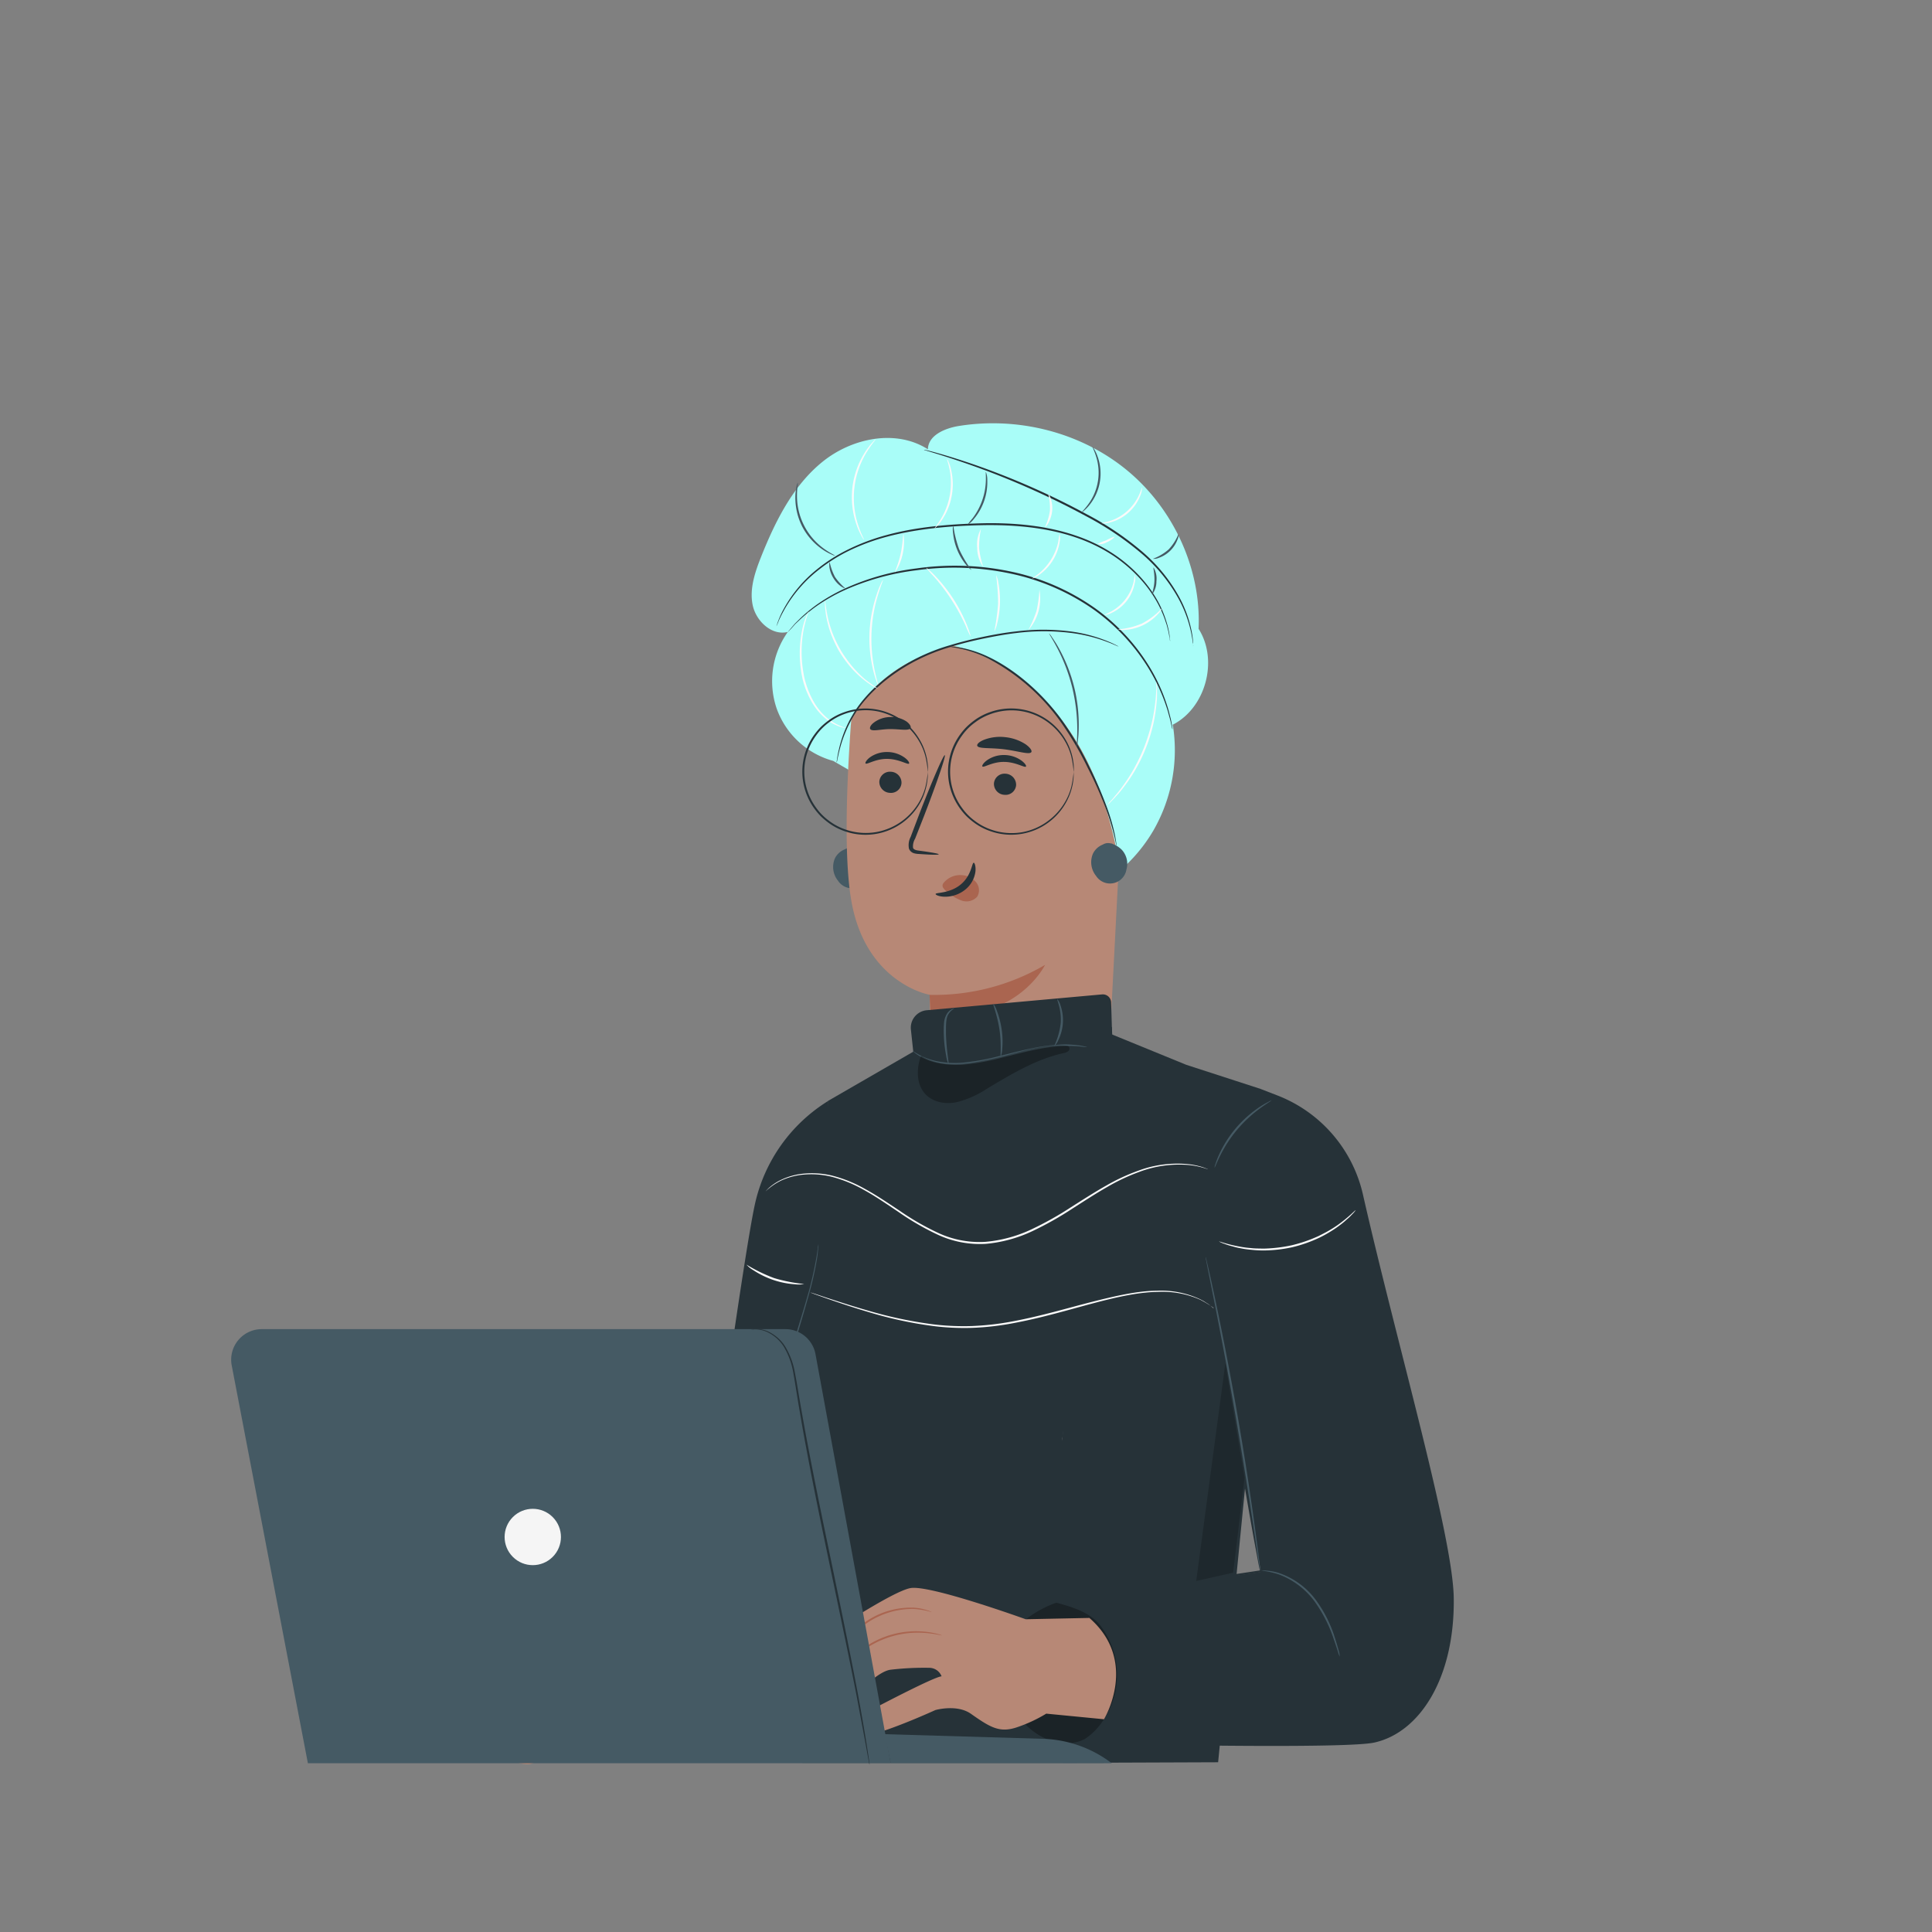 <svg xmlns="http://www.w3.org/2000/svg" viewBox="0 0 500 500"><rect x="0" y="0" width="500" height="500" fill="#808080" stroke="none"/><g id="freepik--Character--inject-3"><path d="M223.65,221.24A6.52,6.52,0,0,0,221,219.6l.19,0a4.85,4.85,0,0,0-.55-.08,2.57,2.57,0,0,0-2,.29h0a4.77,4.77,0,0,0-2.56,2.32,5.64,5.64,0,0,0,.79,5.79,4.31,4.31,0,0,0,7.87-1.65A5.37,5.37,0,0,0,223.65,221.24Z" style="fill:#455a64"></path><path d="M215.63,196.92A21.6,21.6,0,0,1,201,183.37a22,22,0,0,1,2.89-19.83c-4.14,1.06-8.26-2.79-9.11-7s.65-8.57,2.25-12.58c3.66-9.15,8.24-18.33,15.87-24.48s19-8.49,27.24-3.2c.07-3.59,4.28-5.39,7.78-6,15.26-2.52,31.6,1.48,43.62,11.32s19.37,25.49,18.65,41.13c5.18,8.12,1.86,20.46-6.67,24.82a41.62,41.62,0,0,1-5,27.34,40.87,40.87,0,0,1-21.16,17.75" style="fill:#A9FDF8"></path><path d="M220.16,188.11c.93-13.37,9.9-29.71,23.21-28.21l41.52,10.8a7.85,7.85,0,0,1,7,8L286.71,279l.29.06S277.39,307.26,250,298.5c-5.45-1.74-7.91-7.71-9-13.85l-.28,0c0-.73,0-1.4,0-2.1a65.92,65.92,0,0,1-.1-13.77h0c0-8.1,0-11.42,0-11.34s-17.06-3-20.45-25.26C218.44,221.12,219.12,203,220.16,188.11Z" style="fill:#b78876"></path><path d="M227.57,202.29a2.85,2.85,0,0,0,2.74,2.9,2.73,2.73,0,0,0,3-2.56,2.86,2.86,0,0,0-2.73-2.9A2.75,2.75,0,0,0,227.57,202.29Z" style="fill:#263238"></path><path d="M224,197.58c.35.38,2.53-1.21,5.61-1.18s5.31,1.58,5.65,1.21c.16-.17-.19-.84-1.17-1.56a7.79,7.79,0,0,0-4.52-1.43,7.55,7.55,0,0,0-4.47,1.41C224.18,196.74,223.86,197.42,224,197.58Z" style="fill:#263238"></path><path d="M257.23,202.8a2.85,2.85,0,0,0,2.74,2.9,2.73,2.73,0,0,0,3-2.56,2.87,2.87,0,0,0-2.73-2.9A2.74,2.74,0,0,0,257.23,202.8Z" style="fill:#263238"></path><path d="M254.25,198.36c.36.38,2.54-1.21,5.61-1.18s5.32,1.58,5.65,1.21c.17-.17-.19-.84-1.17-1.56a7.77,7.77,0,0,0-4.52-1.43,7.52,7.52,0,0,0-4.46,1.41C254.41,197.52,254.08,198.2,254.25,198.36Z" style="fill:#263238"></path><path d="M242.94,221.09c0-.17-1.89-.51-5-.93-.78-.09-1.53-.25-1.65-.79a3.89,3.89,0,0,1,.54-2.32c.75-1.9,1.53-3.88,2.36-6,3.28-8.49,5.66-15.48,5.32-15.61s-3.28,6.65-6.56,15.14c-.79,2.1-1.55,4.09-2.27,6a4.58,4.58,0,0,0-.43,3.08,2,2,0,0,0,1.29,1.16,5.31,5.31,0,0,0,1.33.19C241,221.24,242.93,221.27,242.94,221.09Z" style="fill:#263238"></path><path d="M240.57,257.47a56.64,56.64,0,0,0,29.89-7.76s-7.34,15.26-29.63,13Z" style="fill:#aa6550"></path><path d="M244.19,228.51a5.55,5.55,0,0,1,5-2,5,5,0,0,1,3.48,1.9,3.21,3.21,0,0,1,.22,3.66,3.74,3.74,0,0,1-4,1,11.72,11.72,0,0,1-3.91-2.38,3.41,3.41,0,0,1-.87-.91,1,1,0,0,1,0-1.15" style="fill:#aa6550"></path><path d="M252,223.28c-.5,0-.53,3.31-3.41,5.66s-6.42,2-6.45,2.42c-.05.21.79.66,2.29.71a8.29,8.29,0,0,0,5.38-1.84,7.19,7.19,0,0,0,2.64-4.74C252.57,224.09,252.2,223.26,252,223.28Z" style="fill:#263238"></path><path d="M252.91,193c.3.84,3.37.46,7,.92s6.52,1.47,7,.72c.22-.36-.28-1.15-1.45-2a11.84,11.84,0,0,0-5.18-1.85,11.66,11.66,0,0,0-5.47.61C253.45,191.92,252.78,192.57,252.91,193Z" style="fill:#263238"></path><path d="M225.22,188.69c.54.7,2.66,0,5.21,0s4.7.5,5.2-.23c.22-.35-.11-1.05-1-1.72a7.08,7.08,0,0,0-4.22-1.17,7.19,7.19,0,0,0-4.17,1.37C225.29,187.63,225,188.35,225.22,188.69Z" style="fill:#263238"></path><path d="M277.86,199.73a27.22,27.22,0,0,0-.6-3.92,15.39,15.39,0,0,0-1.8-4.24,16,16,0,0,0-4.08-4.51,15.86,15.86,0,0,0-15.05-2.25,15.07,15.07,0,0,0-4,2.16,14.66,14.66,0,0,0-3.35,3.38,15.77,15.77,0,0,0,0,18.75,14.66,14.66,0,0,0,3.35,3.38,15.07,15.07,0,0,0,4,2.16,16,16,0,0,0,8.34.71,15.79,15.79,0,0,0,6.71-3,16,16,0,0,0,4.08-4.51,15.26,15.26,0,0,0,1.8-4.24,27.44,27.44,0,0,0,.6-3.91,1,1,0,0,1,0,.26c0,.2,0,.45,0,.77a7.57,7.57,0,0,1-.1,1.24,12.93,12.93,0,0,1-.3,1.69,15.5,15.5,0,0,1-1.75,4.34,16.09,16.09,0,0,1-4.1,4.66,16.21,16.21,0,0,1-15.45,2.4,15.35,15.35,0,0,1-4.14-2.21,18.5,18.5,0,0,1-1.86-1.58,17.09,17.09,0,0,1-1.61-1.89,16.26,16.26,0,0,1,0-19.37,17.09,17.09,0,0,1,1.61-1.89,18.5,18.5,0,0,1,1.86-1.58,15.35,15.35,0,0,1,4.14-2.21,16.27,16.27,0,0,1,8.59-.68,16.25,16.25,0,0,1,11,7.74,15.5,15.5,0,0,1,1.75,4.34,13.23,13.23,0,0,1,.3,1.69,7.65,7.65,0,0,1,.1,1.24c0,.32,0,.57,0,.77A1.1,1.1,0,0,1,277.86,199.73Z" style="fill:#263238"></path><path d="M303.42,188.72a1.12,1.12,0,0,1-.09-.31c-.06-.23-.13-.53-.21-.91s-.19-.91-.35-1.49-.35-1.26-.55-2a48.12,48.12,0,0,0-5.57-12,52.33,52.33,0,0,0-13.47-14.16,58.48,58.48,0,0,0-21.94-9.47,70.49,70.49,0,0,0-24-.8,64.75,64.75,0,0,0-18.88,5.25,46.76,46.76,0,0,0-6.57,3.71,41.81,41.81,0,0,0-4.47,3.54l-1.52,1.43-1,1.13-.64.68a1.53,1.53,0,0,1-.24.23,1.44,1.44,0,0,1,.2-.26l.6-.72,1-1.16,1.49-1.48a40.68,40.68,0,0,1,4.44-3.63,46.37,46.37,0,0,1,6.59-3.8,63.75,63.75,0,0,1,19-5.4,70.2,70.2,0,0,1,24.13.77,58.65,58.65,0,0,1,22.11,9.59A52.19,52.19,0,0,1,297,171.8a46.21,46.21,0,0,1,5.45,12.14l.51,2c.15.59.22,1.1.3,1.51s.12.69.16.92A1.11,1.11,0,0,1,303.42,188.72Z" style="fill:#263238"></path><path d="M308.83,167.22a.65.65,0,0,1-.05-.23c0-.19,0-.41-.09-.69-.06-.6-.2-1.48-.43-2.61a32.25,32.25,0,0,0-3.42-9.05,42.06,42.06,0,0,0-9.07-11.1,78,78,0,0,0-14.6-9.9,208.22,208.22,0,0,0-29.35-13.08c-3.88-1.38-7.06-2.4-9.26-3.08L240,116.7l-.65-.21c-.15,0-.23-.08-.22-.09s.08,0,.23,0l.67.16c.59.15,1.46.37,2.57.69,2.22.62,5.41,1.58,9.32,2.92a195.12,195.12,0,0,1,29.48,13,77,77,0,0,1,14.67,10,41.83,41.83,0,0,1,9.07,11.28,31.1,31.1,0,0,1,3.3,9.19,23.14,23.14,0,0,1,.34,2.64q0,.42,0,.69A.73.73,0,0,1,308.83,167.22Z" style="fill:#263238"></path><path d="M240.34,166.25s20.91-.31,36.74,23.29c10.43,15.56,12.63,35.09,12.63,35.09l8.07-37.17-6-17-14.45-8.17-27.42-1.54-10.35,5.12" style="fill:#A9FDF8"></path><path d="M281.31,168.18c-33.3-8-59.93,3-64.81,29.13l-8.94-14.59,19.49-23.46,19-4.94,38.19,5.81Z" style="fill:#A9FDF8"></path><path d="M302.84,165.92a1.29,1.29,0,0,1-.08-.32c0-.24-.09-.55-.16-.94a12.19,12.19,0,0,0-.3-1.52c-.16-.6-.29-1.29-.56-2a28.82,28.82,0,0,0-2.3-5.32,32.58,32.58,0,0,0-4.51-6.19,37.83,37.83,0,0,0-7.09-6,42.26,42.26,0,0,0-9.6-4.6c-7.14-2.43-15.5-3.29-24.19-3.11s-17,1-24.31,2.93a54.38,54.38,0,0,0-10,3.67,42.67,42.67,0,0,0-7.86,4.95,34.7,34.7,0,0,0-8.79,10.12c-.39.7-.73,1.32-1,1.88s-.49,1-.64,1.41-.27.66-.37.89-.13.3-.14.29a23.07,23.07,0,0,1,1.95-4.57,34.05,34.05,0,0,1,8.74-10.3,41.9,41.9,0,0,1,7.9-5,54.36,54.36,0,0,1,10.08-3.76c7.35-2,15.7-2.78,24.43-3s17.15.7,24.35,3.18a42.1,42.1,0,0,1,9.69,4.69,37.46,37.46,0,0,1,7.12,6.1,32.52,32.52,0,0,1,4.5,6.29,28.1,28.1,0,0,1,2.23,5.4,19.42,19.42,0,0,1,.52,2.06,10.1,10.1,0,0,1,.25,1.54c.05.4.09.71.12,1A1.54,1.54,0,0,1,302.84,165.92Z" style="fill:#263238"></path><path d="M219,188.42a5.86,5.86,0,0,1-1.38-.27,11.92,11.92,0,0,1-3.42-1.74,15.62,15.62,0,0,1-3.82-4.23,22.64,22.64,0,0,1-2.67-6.45,30.32,30.32,0,0,1-.14-12.58,20,20,0,0,1,1.09-3.68c.16-.42.33-.73.43-.94s.18-.32.19-.31a35.06,35.06,0,0,0-1.35,5,32,32,0,0,0,.29,12.39,23.55,23.55,0,0,0,2.56,6.32,15.76,15.76,0,0,0,3.64,4.18A15.07,15.07,0,0,0,219,188.42Z" style="fill:#fafafa"></path><path d="M289.46,167.31l-.22-.07-.62-.27-1-.44-1.4-.53a40.43,40.43,0,0,0-9.23-2.22,57.18,57.18,0,0,0-14.08.06c-2.64.31-5.39.81-8.23,1.39s-5.75,1.29-8.68,2.2c-11.82,3.42-20.93,10.87-25,17.74a32.29,32.29,0,0,0-3.67,8.73c-.29,1.09-.46,1.94-.58,2.53-.06.26-.1.48-.14.66a1,1,0,0,1-.07.22.58.58,0,0,1,0-.23c0-.18.06-.4.1-.67a24.38,24.38,0,0,1,.49-2.56,30.72,30.72,0,0,1,3.54-8.87c4.08-7,13.28-14.6,25.21-18,3-.91,5.88-1.61,8.73-2.2s5.61-1.07,8.27-1.36a56.19,56.19,0,0,1,14.19,0,38.65,38.65,0,0,1,9.25,2.4l1.39.58,1,.49.6.31C289.4,167.26,289.47,167.3,289.46,167.31Z" style="fill:#263238"></path><path d="M245.88,167.36a3.36,3.36,0,0,1,.73,0,18.9,18.9,0,0,1,2.06.27,28.91,28.91,0,0,1,7.25,2.42c5.84,2.77,13.13,8.36,18.94,16.37a81.05,81.05,0,0,1,7.05,12,98.58,98.58,0,0,1,4.51,10.4,51.74,51.74,0,0,1,2.13,7.33c.17.89.29,1.58.34,2.05a3.88,3.88,0,0,1,.07.72,3.07,3.07,0,0,1-.17-.7c-.08-.47-.23-1.15-.44-2a60.83,60.83,0,0,0-2.27-7.26,105.82,105.82,0,0,0-4.6-10.3,84.39,84.39,0,0,0-7-11.87,53.83,53.83,0,0,0-18.68-16.34,30.77,30.77,0,0,0-7.13-2.55c-.88-.18-1.56-.31-2-.37A4,4,0,0,1,245.88,167.36Z" style="fill:#263238"></path><path d="M240.11,199.73a25.52,25.52,0,0,0-.6-3.92,15.39,15.39,0,0,0-1.8-4.24,16,16,0,0,0-4.08-4.51,15.79,15.79,0,0,0-6.71-3,16,16,0,0,0-8.34.71,15.07,15.07,0,0,0-4,2.16,14.66,14.66,0,0,0-3.35,3.38,15.81,15.81,0,0,0,0,18.75,14.66,14.66,0,0,0,3.35,3.38,15.07,15.07,0,0,0,4,2.16,16,16,0,0,0,8.35.71,16.1,16.1,0,0,0,10.78-7.47,15.26,15.26,0,0,0,1.8-4.24,25.7,25.7,0,0,0,.6-3.91.71.71,0,0,1,0,.26c0,.2,0,.45,0,.77A7.57,7.57,0,0,1,240,202a12.93,12.93,0,0,1-.3,1.69A15.5,15.5,0,0,1,238,208a16.09,16.09,0,0,1-4.1,4.66,16.21,16.21,0,0,1-15.45,2.4,15.35,15.35,0,0,1-4.14-2.21,18.5,18.5,0,0,1-1.86-1.58,17.09,17.09,0,0,1-1.61-1.89,16.26,16.26,0,0,1,0-19.37,17.09,17.09,0,0,1,1.61-1.89,18.5,18.5,0,0,1,1.86-1.58,15.35,15.35,0,0,1,4.14-2.21A16.23,16.23,0,0,1,238,191.42a15.5,15.5,0,0,1,1.75,4.34,13.23,13.23,0,0,1,.3,1.69,7.65,7.65,0,0,1,.1,1.24c0,.32,0,.57,0,.77A.8.8,0,0,1,240.11,199.73Z" style="fill:#263238"></path><path d="M290.39,220a6.38,6.38,0,0,0-2.61-1.64h.2a3.63,3.63,0,0,0-.56-.09,2.53,2.53,0,0,0-2,.3h0a4.79,4.79,0,0,0-2.55,2.32,5.62,5.62,0,0,0,.79,5.79,4.3,4.3,0,0,0,7.86-1.65A5.34,5.34,0,0,0,290.39,220Z" style="fill:#455a64"></path><path d="M227.08,178.19a4.55,4.55,0,0,1-1-.5A9.74,9.74,0,0,1,225,177a16.51,16.51,0,0,1-1.36-1,25.52,25.52,0,0,1-3.2-3,29.76,29.76,0,0,1-3.2-4.34,30.41,30.41,0,0,1-2.29-4.89,26.33,26.33,0,0,1-1.12-4.26c-.13-.61-.17-1.18-.23-1.67a9.06,9.06,0,0,1-.09-1.27,4.87,4.87,0,0,1,0-1.09c.1,0,.16,1.54.66,4a30.43,30.43,0,0,0,1.21,4.17,31.74,31.74,0,0,0,2.29,4.78,32.28,32.28,0,0,0,3.11,4.29,30.33,30.33,0,0,0,3.07,3.06C225.8,177.32,227.13,178.1,227.08,178.19Z" style="fill:#fafafa"></path><path d="M228.53,150.06c.08,0-.56,1.46-1.29,3.86a39,39,0,0,0-1.68,9.6,39.76,39.76,0,0,0,.75,9.73c.51,2.45,1,3.93.93,4a4,4,0,0,1-.43-1,23.73,23.73,0,0,1-.85-2.87,35.16,35.16,0,0,1,.93-19.53A23.1,23.1,0,0,1,228,151,4.53,4.53,0,0,1,228.53,150.06Z" style="fill:#fafafa"></path><path d="M251.18,164.71a29.06,29.06,0,0,1-1.31-2.85,50.43,50.43,0,0,0-8.14-12.59,29.36,29.36,0,0,1-2.06-2.36,3,3,0,0,1,.67.52c.42.35,1,.89,1.66,1.59a40.07,40.07,0,0,1,8.21,12.7c.36.9.62,1.64.78,2.16A3.06,3.06,0,0,1,251.18,164.71Z" style="fill:#fafafa"></path><path d="M257.78,148.79a6.76,6.76,0,0,1,.61,2.11,24.53,24.53,0,0,1-.34,10.51,7.16,7.16,0,0,1-.74,2.06,58.35,58.35,0,0,0,1-7.31A58.73,58.73,0,0,0,257.78,148.79Z" style="fill:#fafafa"></path><path d="M269,152.6a12.53,12.53,0,0,1-2.9,10.53,32.39,32.39,0,0,0,2.16-5.07A32.47,32.47,0,0,0,269,152.6Z" style="fill:#fafafa"></path><path d="M278.68,193.29c-.1,0,.11-1.73.12-4.51A46.57,46.57,0,0,0,277.51,178a45.82,45.82,0,0,0-3.81-10.13c-1.29-2.46-2.26-3.89-2.19-3.94a5.08,5.08,0,0,1,.75,1,28.38,28.38,0,0,1,1.76,2.81,41.2,41.2,0,0,1,4,10.18,40.77,40.77,0,0,1,1.14,10.87,30,30,0,0,1-.26,3.3A6.18,6.18,0,0,1,278.68,193.29Z" style="fill:#455a64"></path><path d="M299.33,176.51a7,7,0,0,1,.11,1.38c0,.45,0,1,0,1.64s0,1.36-.11,2.16a41.2,41.2,0,0,1-.83,5.57A42.29,42.29,0,0,1,293.37,200a43.63,43.63,0,0,1-3.25,4.6c-.49.63-1,1.16-1.42,1.63s-.81.87-1.13,1.18a7.08,7.08,0,0,1-1,.92,6.9,6.9,0,0,1,.89-1.06c.3-.33.67-.74,1.06-1.23s.88-1,1.35-1.67a45.82,45.82,0,0,0,3.13-4.62,49.85,49.85,0,0,0,3-6.12,49.33,49.33,0,0,0,2.06-6.51,45.66,45.66,0,0,0,.94-5.5c.11-.79.13-1.51.18-2.14s.08-1.17.08-1.62A7.64,7.64,0,0,1,299.33,176.51Z" style="fill:#fafafa"></path><path d="M274.23,138.18a5.28,5.28,0,0,1,0,2.1,12.81,12.81,0,0,1-5.24,8.45,5.34,5.34,0,0,1-1.87,1c0-.07.66-.46,1.65-1.25a14.63,14.63,0,0,0,5.1-8.23A20.55,20.55,0,0,1,274.23,138.18Z" style="fill:#fafafa"></path><path d="M293.72,148.8a4.58,4.58,0,0,1-.05,2.07,10.71,10.71,0,0,1-2,4.55,10.54,10.54,0,0,1-3.88,3.14,4.52,4.52,0,0,1-2,.58c0-.08.73-.31,1.82-.91a12,12,0,0,0,3.63-3.13,11.9,11.9,0,0,0,2.09-4.31C293.61,149.59,293.63,148.8,293.72,148.8Z" style="fill:#fafafa"></path><path d="M300.72,157.42a4.9,4.9,0,0,1-1.13,1.59,12.54,12.54,0,0,1-8.36,4,4.73,4.73,0,0,1-1.94-.13,19.39,19.39,0,0,0,6.28-1.53A19.63,19.63,0,0,0,300.72,157.42Z" style="fill:#fafafa"></path><path d="M254.46,146.71a8.56,8.56,0,0,1-1.56-4.89,8.44,8.44,0,0,1,1-5,23.38,23.38,0,0,0-.52,5A24.27,24.27,0,0,0,254.46,146.71Z" style="fill:#fafafa"></path><path d="M251.41,147.5c0,.05-.61-.41-1.37-1.31a15.34,15.34,0,0,1-3.4-8.38,5.07,5.07,0,0,1,.06-1.89,30.2,30.2,0,0,0,1.49,6.14A29.36,29.36,0,0,0,251.41,147.5Z" style="fill:#455a64"></path><path d="M233.82,138.18a14.77,14.77,0,0,1-2.16,9.93c-.15-.07.86-2.14,1.45-4.89S233.66,138.18,233.82,138.18Z" style="fill:#fafafa"></path><path d="M218.77,152.27c0,.06-.48-.09-1.12-.52a7.2,7.2,0,0,1-2-2.2,7.1,7.1,0,0,1-1-2.82c-.08-.76,0-1.24.07-1.23a15.24,15.24,0,0,0,1.36,3.79A14.93,14.93,0,0,0,218.77,152.27Z" style="fill:#455a64"></path><path d="M226.63,113.67c.07.06-1,1.2-2.34,3.35a22.67,22.67,0,0,0-2.2,18.86c.78,2.4,1.59,3.75,1.5,3.8a4.13,4.13,0,0,1-.61-.93,19,19,0,0,1-1.24-2.75A21.63,21.63,0,0,1,224,116.82a19.41,19.41,0,0,1,1.84-2.39C226.31,113.91,226.6,113.64,226.63,113.67Z" style="fill:#fafafa"></path><path d="M206.48,124.93c.09,0-.22,1.28-.22,3.34a16.84,16.84,0,0,0,7,13.75c1.67,1.21,2.87,1.69,2.83,1.78a2.75,2.75,0,0,1-.86-.29,14,14,0,0,1-2.18-1.19,16.24,16.24,0,0,1-5.45-6.08,16.42,16.42,0,0,1-1.75-8,13.33,13.33,0,0,1,.32-2.46A2.68,2.68,0,0,1,206.48,124.93Z" style="fill:#455a64"></path><path d="M245.13,118.82a2.24,2.24,0,0,1,.35.68,11,11,0,0,1,.65,2,16.59,16.59,0,0,1-2.4,13.13,10.76,10.76,0,0,1-1.31,1.61c-.34.35-.54.53-.57.5s.67-.85,1.57-2.31a18.05,18.05,0,0,0,2.35-12.86C245.45,119.86,245,118.86,245.13,118.82Z" style="fill:#fafafa"></path><path d="M255.15,122.14a5.72,5.72,0,0,1,.36,2.19,14.77,14.77,0,0,1-3.49,10,6.16,6.16,0,0,1-1.65,1.5,21.46,21.46,0,0,1,1.36-1.73,16.94,16.94,0,0,0,3.41-9.76C255.17,123,255.07,122.15,255.15,122.14Z" style="fill:#455a64"></path><path d="M271.3,127.85c.06,0,.36.4.63,1.19a8,8,0,0,1,.36,3.24,8.1,8.1,0,0,1-1,3.12c-.42.73-.79,1.09-.84,1a15.27,15.27,0,0,0,1.27-4.22A15.38,15.38,0,0,0,271.3,127.85Z" style="fill:#fafafa"></path><path d="M288.42,138.88c.09.11-.7.92-2,1.46a3.75,3.75,0,0,1-2.4.46,12.44,12.44,0,0,1,2.19-.93A13.3,13.3,0,0,1,288.42,138.88Z" style="fill:#fafafa"></path><path d="M298.54,146.88a5.52,5.52,0,0,1,.74,3.54,5.62,5.62,0,0,1-1.11,3.44c-.14-.07.5-1.54.59-3.47S298.39,146.93,298.54,146.88Z" style="fill:#455a64"></path><path d="M282.75,115.67s.2.19.44.6a10.43,10.43,0,0,1,.85,1.83,13,13,0,0,1-2.13,12.65,10.38,10.38,0,0,1-1.41,1.45c-.36.31-.58.45-.61.42s.74-.74,1.73-2.09a13.77,13.77,0,0,0,2.07-12.31C283.21,116.62,282.67,115.71,282.75,115.67Z" style="fill:#455a64"></path><path d="M295.56,126.17a5.26,5.26,0,0,1-.48,2.16,11.47,11.47,0,0,1-7.77,6.87,5.29,5.29,0,0,1-2.2.22c0-.09.83-.17,2.1-.57a12.59,12.59,0,0,0,7.53-6.67C295.3,127,295.47,126.15,295.56,126.17Z" style="fill:#fafafa"></path><path d="M305,138.18a2.82,2.82,0,0,1-.26,1.44,8,8,0,0,1-4.93,4.78,3,3,0,0,1-1.44.22,13.24,13.24,0,0,0,4.08-2.43A12.83,12.83,0,0,0,305,138.18Z" style="fill:#455a64"></path><polygon points="214.32 284.9 239.09 270.6 287.75 265.8 288.07 272.93 274.93 372.34 285.63 456.22 207.66 456.22 214.32 284.9" style="fill:#263238"></polygon><path d="M237.27,280.76l-1.53-14.31a4.54,4.54,0,0,1,4.1-5l45.38-4.1a2.15,2.15,0,0,1,2.34,2.07l.51,17-13.14,22.3L261.42,303H244.91l-9.5-10.14Z" style="fill:#263238"></path><path d="M281.37,271a15.37,15.37,0,0,1-1.81-.18,32.53,32.53,0,0,0-4.95-.09,48.89,48.89,0,0,0-7.27,1.05c-2.71.57-5.65,1.37-8.77,2.13a59,59,0,0,1-8.94,1.59,23.32,23.32,0,0,1-7.4-.5,15.86,15.86,0,0,1-4.63-1.92,12.59,12.59,0,0,1-1.1-.8c-.24-.2-.36-.32-.34-.33s.54.36,1.56.94a17.08,17.08,0,0,0,4.6,1.72,23.69,23.69,0,0,0,7.27.37,61.64,61.64,0,0,0,8.84-1.62c3.11-.76,6.07-1.55,8.81-2.09a44.79,44.79,0,0,1,7.35-.94,27.11,27.11,0,0,1,5,.27c.59.1,1,.18,1.34.26A2.54,2.54,0,0,1,281.37,271Z" style="fill:#455a64"></path><g style="opacity:0.3"><path d="M238.35,273.23c-1.22,3.34-1.25,7.48,1.21,10,2,2.09,5.24,2.61,8.08,2a25.55,25.55,0,0,0,7.89-3.54c6.25-3.72,12.59-7.57,19.69-9.14a2.55,2.55,0,0,0,1.27-.54.83.83,0,0,0,.05-1.22,1.12,1.12,0,0,0-.59-.17c-6.28-.63-12.32,1.85-18.47,3.23s-13.22,2.83-18.85-.49"></path></g><path d="M247,261a4.07,4.07,0,0,0-1.56,1.49c-.71,1.15-.62,3.1-.62,5.21.12,4.24.82,7.62.65,7.66a7.73,7.73,0,0,1-.61-2.19,32.92,32.92,0,0,1-.6-5.45,23.1,23.1,0,0,1,.06-3,5.28,5.28,0,0,1,.78-2.41,3.09,3.09,0,0,1,1.28-1.14C246.78,261,247,261,247,261Z" style="fill:#455a64"></path><path d="M259,273.43c-.18,0,.23-3.14-.33-6.92s-1.78-6.68-1.61-6.75a6.26,6.26,0,0,1,.93,1.84,22.21,22.21,0,0,1,1.24,4.83,21.54,21.54,0,0,1,.15,5A6.07,6.07,0,0,1,259,273.43Z" style="fill:#455a64"></path><path d="M273.62,258.56a4.46,4.46,0,0,1,.86,1.69,11.73,11.73,0,0,1-.6,8.95,4.11,4.11,0,0,1-1.08,1.56,18.68,18.68,0,0,0,1.71-6C274.77,261.26,273.44,258.62,273.62,258.56Z" style="fill:#455a64"></path><path d="M181.15,407.39s11-81,14.21-95.69a42.07,42.07,0,0,1,19-26.79l3.05,146.76L204,448.55,189,454.29a15.56,15.56,0,0,1-10.7.17l-14.37-5-1.22-27.38,12.14-3.51Z" style="fill:#263238"></path><path d="M330.64,283.52a36.06,36.06,0,0,1,22.1,25.67C361.32,347,376,397.31,376.23,413.54c.29,20.67-8.75,34.82-20.55,37.43-6.75,1.49-52.66.74-77.59.21a18.55,18.55,0,0,1-18-16.25h0a18.56,18.56,0,0,1,15.72-20.69l50.51-7.43-9.38-52.41,9.28-72.59Z" style="fill:#263238"></path><path d="M286.77,267.3,307,275.57l19.24,6.24.46,57.57L315.25,456.07l-40.15.15.08-52.08a303,303,0,0,1,4.88-75l6.11-49.51" style="fill:#263238"></path><path d="M316.37,349.1a2.5,2.5,0,0,1,.15.58c.09.45.2,1,.33,1.68.28,1.54.67,3.64,1.13,6.19.93,5.31,2.18,12.51,3.57,20.46s2.52,15.17,3.41,20.48c.4,2.57.73,4.67,1,6.22.1.69.18,1.25.24,1.7a2.1,2.1,0,0,1,0,.6,2.5,2.5,0,0,1-.15-.58c-.1-.45-.21-1-.35-1.68-.28-1.54-.67-3.63-1.15-6.19-.94-5.23-2.21-12.46-3.57-20.46s-2.57-15.23-3.4-20.48c-.4-2.57-.72-4.67-1-6.22-.09-.69-.16-1.25-.22-1.7A2.09,2.09,0,0,1,316.37,349.1Z" style="fill:#263238"></path><path d="M335.32,291.7a10.49,10.49,0,0,1-1.55.57,38.27,38.27,0,0,0-4.11,1.78,31.9,31.9,0,0,0-11.11,9.47,23.55,23.55,0,0,0-2.19,3.56,23,23,0,0,0-1.31,3.66,36,36,0,0,0-1.1,6.54c-.17,1.88-.2,3.42-.21,4.48a12.55,12.55,0,0,1,0,1.65,7.24,7.24,0,0,1-.18-1.65,40.47,40.47,0,0,1,0-4.51,33.83,33.83,0,0,1,1-6.64,22.62,22.62,0,0,1,1.32-3.77,23.18,23.18,0,0,1,2.23-3.65,30.79,30.79,0,0,1,11.39-9.5,29.21,29.21,0,0,1,4.22-1.63A7.77,7.77,0,0,1,335.32,291.7Z" style="fill:#263238"></path><path d="M274.65,414.45a3.35,3.35,0,0,0,.7-.05l2-.25,7.38-1,24.32-3.61,17.68-2.72h-.07a12.4,12.4,0,0,1,6.13,2.71,13.27,13.27,0,0,1,3.36,4,15.53,15.53,0,0,1,1.5,4.33,1,1,0,0,0,0-.31c0-.21,0-.51-.12-.9a11.68,11.68,0,0,0-1.12-3.25,13.39,13.39,0,0,0-3.36-4.18,12.73,12.73,0,0,0-6.32-2.88h-.07L309,409l-24.29,3.77-7.35,1.2-2,.36A3.31,3.31,0,0,0,274.65,414.45Z" style="fill:#263238"></path><path d="M278.71,451.2a1.62,1.62,0,0,0,.48-.16,9.32,9.32,0,0,0,1.33-.6,14.53,14.53,0,0,0,4.17-3.33,19,19,0,0,0,3.79-6.95,22.45,22.45,0,0,0,.73-9.66,18.54,18.54,0,0,0-4-8.83,19.6,19.6,0,0,0-6.11-5,17.66,17.66,0,0,0-5-1.77c-.61-.13-1.11-.13-1.44-.18a1.89,1.89,0,0,0-.5,0,22.16,22.16,0,0,1,6.79,2.31,19.79,19.79,0,0,1,5.89,5,18.31,18.31,0,0,1,3.83,8.58A22.37,22.37,0,0,1,288,440a19,19,0,0,1-3.6,6.84,15.19,15.19,0,0,1-4,3.4C279.34,450.87,278.69,451.14,278.71,451.2Z" style="fill:#263238"></path><g style="opacity:0.2"><polygon points="317.12 352.84 309.58 409.15 319.13 407.01 322.09 382.44 317.12 352.84"></polygon></g><g style="opacity:0.3"><path d="M162.93,422.09a38.57,38.57,0,0,1,13.72,0,13.74,13.74,0,0,1,9.15,7,15.91,15.91,0,0,1,1.56,10.81c-.65,3.17-1.33,6.45-3.65,8.7-3.42,3.32-6.79,4.39-11.21,3.61L164,449.45Z"></path></g><path d="M170.25,451.64a2.67,2.67,0,0,0,.57.24,10.35,10.35,0,0,0,1.71.46A12.81,12.81,0,0,0,179,452a11.18,11.18,0,0,0,3.92-2.24,14,14,0,0,0,3.13-4.12,19.69,19.69,0,0,0,1.79-5.43,16.18,16.18,0,0,0,.14-6.14,19.05,19.05,0,0,0-2.27-5.7,13.33,13.33,0,0,0-8.58-6.36,23,23,0,0,0-4.47-.5,44.22,44.22,0,0,0-6.46.42l-1.74.25a2,2,0,0,0-.6.13,2.56,2.56,0,0,0,.61,0l1.75-.14a51.29,51.29,0,0,1,6.43-.24,22.85,22.85,0,0,1,4.37.56,13.07,13.07,0,0,1,4.54,2.08c2.89,2,5,5.67,5.87,9.63a15.74,15.74,0,0,1-.13,5.93,19.2,19.2,0,0,1-1.71,5.29,13.54,13.54,0,0,1-3,4,10.94,10.94,0,0,1-3.74,2.21,13.16,13.16,0,0,1-6.3.52C171.07,451.89,170.27,451.59,170.25,451.64Z" style="fill:#263238"></path><g style="opacity:0.3"><path d="M273.41,414.78c4,1.1,8.25,2.34,11,5.46a21,21,0,0,1,1.29,24.68,16.58,16.58,0,0,1-4.94,5.13,10.43,10.43,0,0,1-6.65.93c-6-1-11.12-5.84-12.9-11.7a23,23,0,0,1,2.59-18.41c1.62-2.43,6.82-5.21,9.6-6.09"></path></g><path d="M346.71,428.73a7.94,7.94,0,0,1-.43-1.21c-.25-.78-.61-1.91-1.1-3.29A35.84,35.84,0,0,0,340,414.16a20.39,20.39,0,0,0-9-6.69,23.18,23.18,0,0,0-4.6-1,5.06,5.06,0,0,1,1.28,0,13.91,13.91,0,0,1,3.44.67,19.76,19.76,0,0,1,9.26,6.72,33.19,33.19,0,0,1,5.17,10.27c.45,1.41.76,2.56,1,3.36A5,5,0,0,1,346.71,428.73Z" style="fill:#455a64"></path><path d="M312,325.27a4,4,0,0,1,.23.8c.13.58.32,1.36.55,2.34.47,2,1.11,5,1.88,8.61,1.54,7.28,3.53,17.38,5.49,28.57s3.48,21.36,4.49,28.74c.51,3.68.9,6.67,1.15,8.74.11,1,.2,1.79.27,2.38s.07.83.06.84a4.37,4.37,0,0,1-.17-.83c-.09-.58-.21-1.37-.37-2.36-.31-2.11-.75-5.08-1.3-8.72-1.11-7.36-2.7-17.52-4.65-28.7s-3.88-21.29-5.33-28.59c-.72-3.61-1.3-6.55-1.72-8.64-.19-1-.34-1.77-.45-2.35A5.1,5.1,0,0,1,312,325.27Z" style="fill:#455a64"></path><path d="M329.08,284.78c0,.08-1.11.71-2.82,1.94a34.25,34.25,0,0,0-6,5.54,33.62,33.62,0,0,0-4.49,6.84c-.93,1.89-1.37,3.12-1.45,3.09a2.74,2.74,0,0,1,.22-.9,19.62,19.62,0,0,1,.9-2.35,29.31,29.31,0,0,1,4.42-7,30,30,0,0,1,6.21-5.51,19.64,19.64,0,0,1,2.18-1.26A3.12,3.12,0,0,1,329.08,284.78Z" style="fill:#455a64"></path><path d="M208.59,418.44a.9.9,0,0,1,0-.26c0-.19,0-.44,0-.74,0-.69,0-1.65,0-2.86-.05-2.48-.06-6.07-.34-10.49-.15-2.21-.38-4.63-.77-7.2s-1-5.29-1.71-8.13c-1.4-5.68-3.4-11.9-3.82-18.72a60.08,60.08,0,0,1,2.43-18.94c1.51-5.68,3.19-10.7,4.4-15a95.22,95.22,0,0,0,2.42-10.21c.24-1.22.33-2.18.44-2.82,0-.3.08-.54.11-.74s0-.25.06-.24a1.17,1.17,0,0,1,0,.25c0,.2,0,.44-.06.74-.07.65-.13,1.62-.34,2.84A84.76,84.76,0,0,1,209,336.24c-1.16,4.28-2.8,9.31-4.29,15A60.63,60.63,0,0,0,202.37,370c.42,6.74,2.38,12.93,3.77,18.63a79.71,79.71,0,0,1,1.66,8.18c.38,2.59.59,5,.71,7.24.24,4.44.2,8,.18,10.52,0,1.21,0,2.17-.05,2.86l0,.74A.9.9,0,0,1,208.59,418.44Z" style="fill:#455a64"></path><path d="M312.63,302.58l-.32-.08-.9-.28a20.75,20.75,0,0,0-3.55-.7,29.28,29.28,0,0,0-13.08,1.79,51.44,51.44,0,0,0-8.31,3.93c-2.88,1.64-5.85,3.58-9,5.59a85,85,0,0,1-10.23,5.76,35.59,35.59,0,0,1-12.16,3.32,25.82,25.82,0,0,1-12.36-2.36,67.71,67.71,0,0,1-10.17-5.88c-3.1-2.08-6-4.09-8.93-5.69a34.23,34.23,0,0,0-8.48-3.46,22.21,22.21,0,0,0-7.51-.5,17.7,17.7,0,0,0-5.48,1.51,16,16,0,0,0-4,2.78,1.62,1.62,0,0,1,.21-.24c.15-.15.37-.39.67-.67a13.74,13.74,0,0,1,3-2,17.44,17.44,0,0,1,5.54-1.62,22.51,22.51,0,0,1,7.63.43,34.52,34.52,0,0,1,8.6,3.45c2.93,1.59,5.88,3.59,9,5.66a67.68,67.68,0,0,0,10.12,5.81A25.38,25.38,0,0,0,255,321.39a35.12,35.12,0,0,0,12-3.26,84.42,84.42,0,0,0,10.18-5.71c3.16-2,6.14-3.92,9.05-5.56a51.1,51.1,0,0,1,8.4-3.9,28.86,28.86,0,0,1,13.22-1.64,19.55,19.55,0,0,1,3.56.8l.89.33A1.13,1.13,0,0,1,312.63,302.58Z" style="fill:#fafafa"></path><path d="M350.85,313.21a8.44,8.44,0,0,1-1,1.14,13.18,13.18,0,0,1-1.29,1.23,20.61,20.61,0,0,1-1.81,1.5,25.38,25.38,0,0,1-2.36,1.61,30.57,30.57,0,0,1-2.87,1.59,35.64,35.64,0,0,1-7.08,2.5,36.07,36.07,0,0,1-7.47.84,30.51,30.51,0,0,1-3.28-.19,24.05,24.05,0,0,1-2.82-.42c-.87-.14-1.62-.39-2.29-.56a14,14,0,0,1-1.69-.55,7.47,7.47,0,0,1-1.39-.59c0-.11,2,.73,5.44,1.33a24,24,0,0,0,2.79.36c1,.13,2.1.11,3.24.14a37.9,37.9,0,0,0,7.35-.87,37.19,37.19,0,0,0,7-2.42c1-.52,2-1,2.86-1.53a26.89,26.89,0,0,0,2.36-1.54C349.33,314.75,350.76,313.13,350.85,313.21Z" style="fill:#fafafa"></path><path d="M208.11,332.3a7.62,7.62,0,0,1-2.36.07,22.05,22.05,0,0,1-5.6-1.11,22.49,22.49,0,0,1-5.13-2.5,7.45,7.45,0,0,1-1.84-1.48,41.62,41.62,0,0,0,7.14,3.48A41.2,41.2,0,0,0,208.11,332.3Z" style="fill:#fafafa"></path><path d="M314.17,338.55a26.31,26.31,0,0,0-3.58-2.2,24.19,24.19,0,0,0-11.16-2c-4.86.07-10.53,1.35-16.74,3s-13,3.69-20.32,5.06a70.14,70.14,0,0,1-10.79,1.24,64,64,0,0,1-10.11-.48,104,104,0,0,1-16.72-3.62c-4.67-1.38-8.39-2.68-11-3.58l-2.95-1.05-.76-.29c-.17-.07-.26-.11-.25-.12a1.49,1.49,0,0,1,.27.07l.78.24,3,1c2.59.84,6.32,2.08,11,3.42a109,109,0,0,0,16.68,3.5,65.6,65.6,0,0,0,10,.44,72.1,72.1,0,0,0,10.72-1.24c7.28-1.37,14.06-3.42,20.29-5s11.94-2.87,16.85-2.9a23.84,23.84,0,0,1,11.26,2.23l.85.45.72.46a8.14,8.14,0,0,1,1.08.76l.63.52Z" style="fill:#fafafa"></path><path d="M136.87,450.73s10.45,1.54,14.45,3.16c4.34,1.75,9.7.73,13.34-1.63a37.43,37.43,0,0,0,5.78-4.51l13.36.07a16.05,16.05,0,0,0,3-16.5,18,18,0,0,0-3-5.28c-1.55-1.75-4-3.19-8.34-4l-15.94,3.1s-20.21-.34-28.36-.72a9.21,9.21,0,0,0-5.53,1.53c-1.91,1.27-4.07,3-3.9,4.07.12.81-1.2,6,2.73,9.35,0,0-3.54,2.69-1.71,5.22l.88,1.12s-2.4,3-1.23,4.32,11.57,7.74,15.36,6.34.76-4.94-.89-5.61" style="fill:#b78876"></path><path d="M127.2,434a8.2,8.2,0,0,1,1.3.49c.82.33,2,.8,3.51,1.32.75.25,1.58.52,2.47.77s1.87.48,2.88.83a6.17,6.17,0,0,1,2.85,1.8,3.58,3.58,0,0,1,.7,3.53,2.81,2.81,0,0,1-1.33,1.37,5.14,5.14,0,0,1-1.76.45,15.05,15.05,0,0,1-3.34-.25,28.53,28.53,0,0,1-5.39-1.53c-1.49-.56-2.67-1.09-3.48-1.45a7.9,7.9,0,0,1-1.24-.62,8.46,8.46,0,0,1,1.31.46c.83.32,2,.8,3.51,1.32a31.26,31.26,0,0,0,5.36,1.42,14.35,14.35,0,0,0,3.23.22,4.61,4.61,0,0,0,1.6-.41,2.26,2.26,0,0,0,1.12-1.16,3.15,3.15,0,0,0-.62-3.08,5.86,5.86,0,0,0-2.65-1.69c-1-.35-1.95-.58-2.85-.86s-1.72-.56-2.47-.83c-1.5-.55-2.68-1.07-3.48-1.46A8.32,8.32,0,0,1,127.2,434Z" style="fill:#aa6550"></path><path d="M128.3,426.43a10.63,10.63,0,0,1,1.29.5c.82.34,2,.82,3.49,1.35s3.28,1.11,5.29,1.64a7.36,7.36,0,0,1,3.08,1.32,2.63,2.63,0,0,1,.88,1.63,3.33,3.33,0,0,1-.31,1.86,4.48,4.48,0,0,1-2.79,2.27,7.21,7.21,0,0,1-3.34.2,31.68,31.68,0,0,1-5.34-1.67L127,434.22a7.91,7.91,0,0,1-1.27-.54,8.5,8.5,0,0,1,1.33.38l3.55,1.18a34.92,34.92,0,0,0,5.3,1.56,6.92,6.92,0,0,0,3.15-.2,4.1,4.1,0,0,0,2.52-2.06,2.45,2.45,0,0,0-.46-3,7,7,0,0,0-2.89-1.25c-2-.56-3.82-1.17-5.3-1.74s-2.65-1.1-3.45-1.48A7.22,7.22,0,0,1,128.3,426.43Z" style="fill:#aa6550"></path><path d="M170.25,429.79,161,426s-25.67-12.64-26.12-12-1.85.55-1.61,3.72,15.21,9.85,15.67,11-.46,6.62,5,10.7,9.52,4.26,9.52,4.26" style="fill:#b78876"></path><path d="M163.49,443.64h-.23a6,6,0,0,1-.64-.08,14,14,0,0,1-2.41-.63,22.12,22.12,0,0,1-3.59-1.65,21.56,21.56,0,0,1-4.23-3.07,11.18,11.18,0,0,1-3.07-5.53,24.85,24.85,0,0,1-.48-3.49,3.73,3.73,0,0,0-.08-.41.78.78,0,0,0-.24-.25,8.21,8.21,0,0,0-.75-.51c-.52-.32-1.07-.63-1.63-.95-2.22-1.24-4.59-2.5-7-3.94-1.19-.72-2.39-1.48-3.55-2.34a13.37,13.37,0,0,1-1.66-1.45,4.65,4.65,0,0,1-.7-.92,2.09,2.09,0,0,1-.2-.58,3.86,3.86,0,0,1,0-.58,4,4,0,0,1,.45-2.24,2.59,2.59,0,0,1,.84-.81,1.63,1.63,0,0,0,.36-.3s0,0,.09-.09a.36.36,0,0,1,.19-.06l.18,0,.28.07c1.4.47,2.67,1.06,4,1.62,2.54,1.13,5,2.27,7.27,3.37,4.61,2.19,8.74,4.21,12.2,5.93.86.42,1.68.85,2.47,1.2l2.26.95,3.63,1.52,2.28,1,.59.27.19.1-.21-.06-.6-.22-2.32-.91-3.66-1.46-2.28-.91c-.8-.35-1.61-.77-2.49-1.19l-12.23-5.84c-2.31-1.08-4.74-2.22-7.28-3.34-1.26-.55-2.56-1.15-3.89-1.59l-.24-.06H135s0,0,0,0,0-.06,0-.1l0,0c.29.2.07.06.13.11l0,0a2.09,2.09,0,0,1-.46.4,2.21,2.21,0,0,0-.71.68,3.78,3.78,0,0,0-.39,2,2,2,0,0,0,.2,1,4.08,4.08,0,0,0,.63.82,13.37,13.37,0,0,0,1.6,1.4c1.14.85,2.33,1.61,3.51,2.32,2.37,1.44,4.73,2.71,7,4,.56.32,1.11.63,1.64,1,.26.17.53.33.78.53a1,1,0,0,1,.36.43,2.29,2.29,0,0,1,.1.48,26,26,0,0,0,.45,3.47,11,11,0,0,0,2.94,5.39,21.86,21.86,0,0,0,4.13,3.08,23.46,23.46,0,0,0,3.53,1.7,16.26,16.26,0,0,0,2.37.71c.27.06.49.09.63.11Z" style="fill:#aa6550"></path><path d="M134.87,444.25a3.69,3.69,0,0,1,1,.31,10.05,10.05,0,0,1,2.41,1.47,9.21,9.21,0,0,1,1.39,1.4,3,3,0,0,1,.7,2.2,2.41,2.41,0,0,1-1.76,1.83,4.68,4.68,0,0,1-2.72-.14,49,49,0,0,1-8.52-3.64A23.46,23.46,0,0,1,125,446.2a5.07,5.07,0,0,1-.81-.63,5.08,5.08,0,0,1,.9.49c.57.34,1.4.81,2.44,1.35A60.27,60.27,0,0,0,136,450.9a4.35,4.35,0,0,0,2.46.15,2,2,0,0,0,1.5-1.49,2.63,2.63,0,0,0-.61-1.92,9.05,9.05,0,0,0-1.29-1.38A15,15,0,0,0,134.87,444.25Z" style="fill:#aa6550"></path><path d="M281.93,418.72l-16.48.34s-24.7-8.93-29.78-8.07c-4.58.76-21.33,11.89-24.61,14.1a2,2,0,0,0-.8,1h0a3.58,3.58,0,0,0,2,4.56l.35.15-.15.5a6,6,0,0,0-.26,2,2.42,2.42,0,0,0,4.49,1.05l-.63,1.12a2.73,2.73,0,0,0-.35,1.5l.06,1a2.74,2.74,0,0,0,1.89,2.46h0a2.75,2.75,0,0,0,2.88-.76c2.12-2.33,6.71-7,9.81-7.53a73.35,73.35,0,0,1,10.15-.51,3.43,3.43,0,0,1,3.18,2.2h0c-1.84.13-14.68,6.82-19.22,9.22a4.86,4.86,0,0,0-2.64,3.66c-.17,1.42.55,2.91,3.36,2.25,6-1.41,16.9-6.4,16.9-6.4s5.61-1.6,9.24,1c5.1,3.6,7.44,4.92,11.83,3.47a37.71,37.71,0,0,0,7.62-3.54l14.94,1.45S294.85,430,281.93,418.72Z" style="fill:#b78876"></path><path d="M243.78,423.23c0,.1-1.76-.46-4.64-.64a24,24,0,0,0-20,8.52c-1.86,2.21-2.66,3.85-2.74,3.8a4.87,4.87,0,0,1,.55-1.15,21.31,21.31,0,0,1,1.94-2.86,23.25,23.25,0,0,1,20.25-8.64,20.48,20.48,0,0,1,3.41.58A6.78,6.78,0,0,1,243.78,423.23Z" style="fill:#aa6550"></path><path d="M241.16,417.23a20.56,20.56,0,0,0-4.83-.84,21.1,21.1,0,0,0-11.24,3.18,45.47,45.47,0,0,0-9.06,7.66l-2.48,2.64a8,8,0,0,1-.94.94,5.86,5.86,0,0,1,.81-1.06c.54-.66,1.35-1.6,2.37-2.74a41.87,41.87,0,0,1,9.06-7.84,20.55,20.55,0,0,1,11.49-3.11,13.31,13.31,0,0,1,3.59.66,7.34,7.34,0,0,1,.92.35A1,1,0,0,1,241.16,417.23Z" style="fill:#aa6550"></path></g><g id="freepik--Device--inject-3"><path d="M79.68,456.32H230.51L211.05,350.46a7.91,7.91,0,0,0-7.78-6.48H67.74a7.91,7.91,0,0,0-7.77,9.4Z" style="fill:#455a64"></path><path d="M230.51,456.32h57.21l-.23-.17A30.9,30.9,0,0,0,269.85,450l-40.91-1.2Z" style="fill:#455a64"></path><path d="M194.28,344.12s.42-.07,1.22-.08a7.59,7.59,0,0,1,3.35.83,10.33,10.33,0,0,1,4,3.66,19.41,19.41,0,0,1,2.47,6.84c.49,2.68.92,5.65,1.46,8.82s1.12,6.56,1.79,10.12c1.32,7.11,2.87,14.91,4.57,23.09,3.4,16.35,6.55,31.13,8.62,41.87,1,5.37,1.83,9.72,2.38,12.73.26,1.48.47,2.64.63,3.47.07.37.13.66.17.9a1.9,1.9,0,0,0,.08.3.91.91,0,0,0,0-.31c0-.24-.07-.54-.12-.91-.13-.84-.3-2-.53-3.48-.47-3-1.21-7.39-2.2-12.77-2-10.77-5.06-25.57-8.46-41.92-1.69-8.17-3.27-16-4.61-23.07-.68-3.55-1.28-6.93-1.84-10.1s-1-6.12-1.53-8.82a19.64,19.64,0,0,0-2.59-6.93,10.52,10.52,0,0,0-4.19-3.69,7.23,7.23,0,0,0-3.45-.74A4.56,4.56,0,0,0,194.28,344.12Z" style="fill:#263238"></path><circle cx="137.88" cy="397.77" r="7.29" transform="translate(-240.88 214) rotate(-45)" style="fill:#f5f5f5"></circle></g></svg>